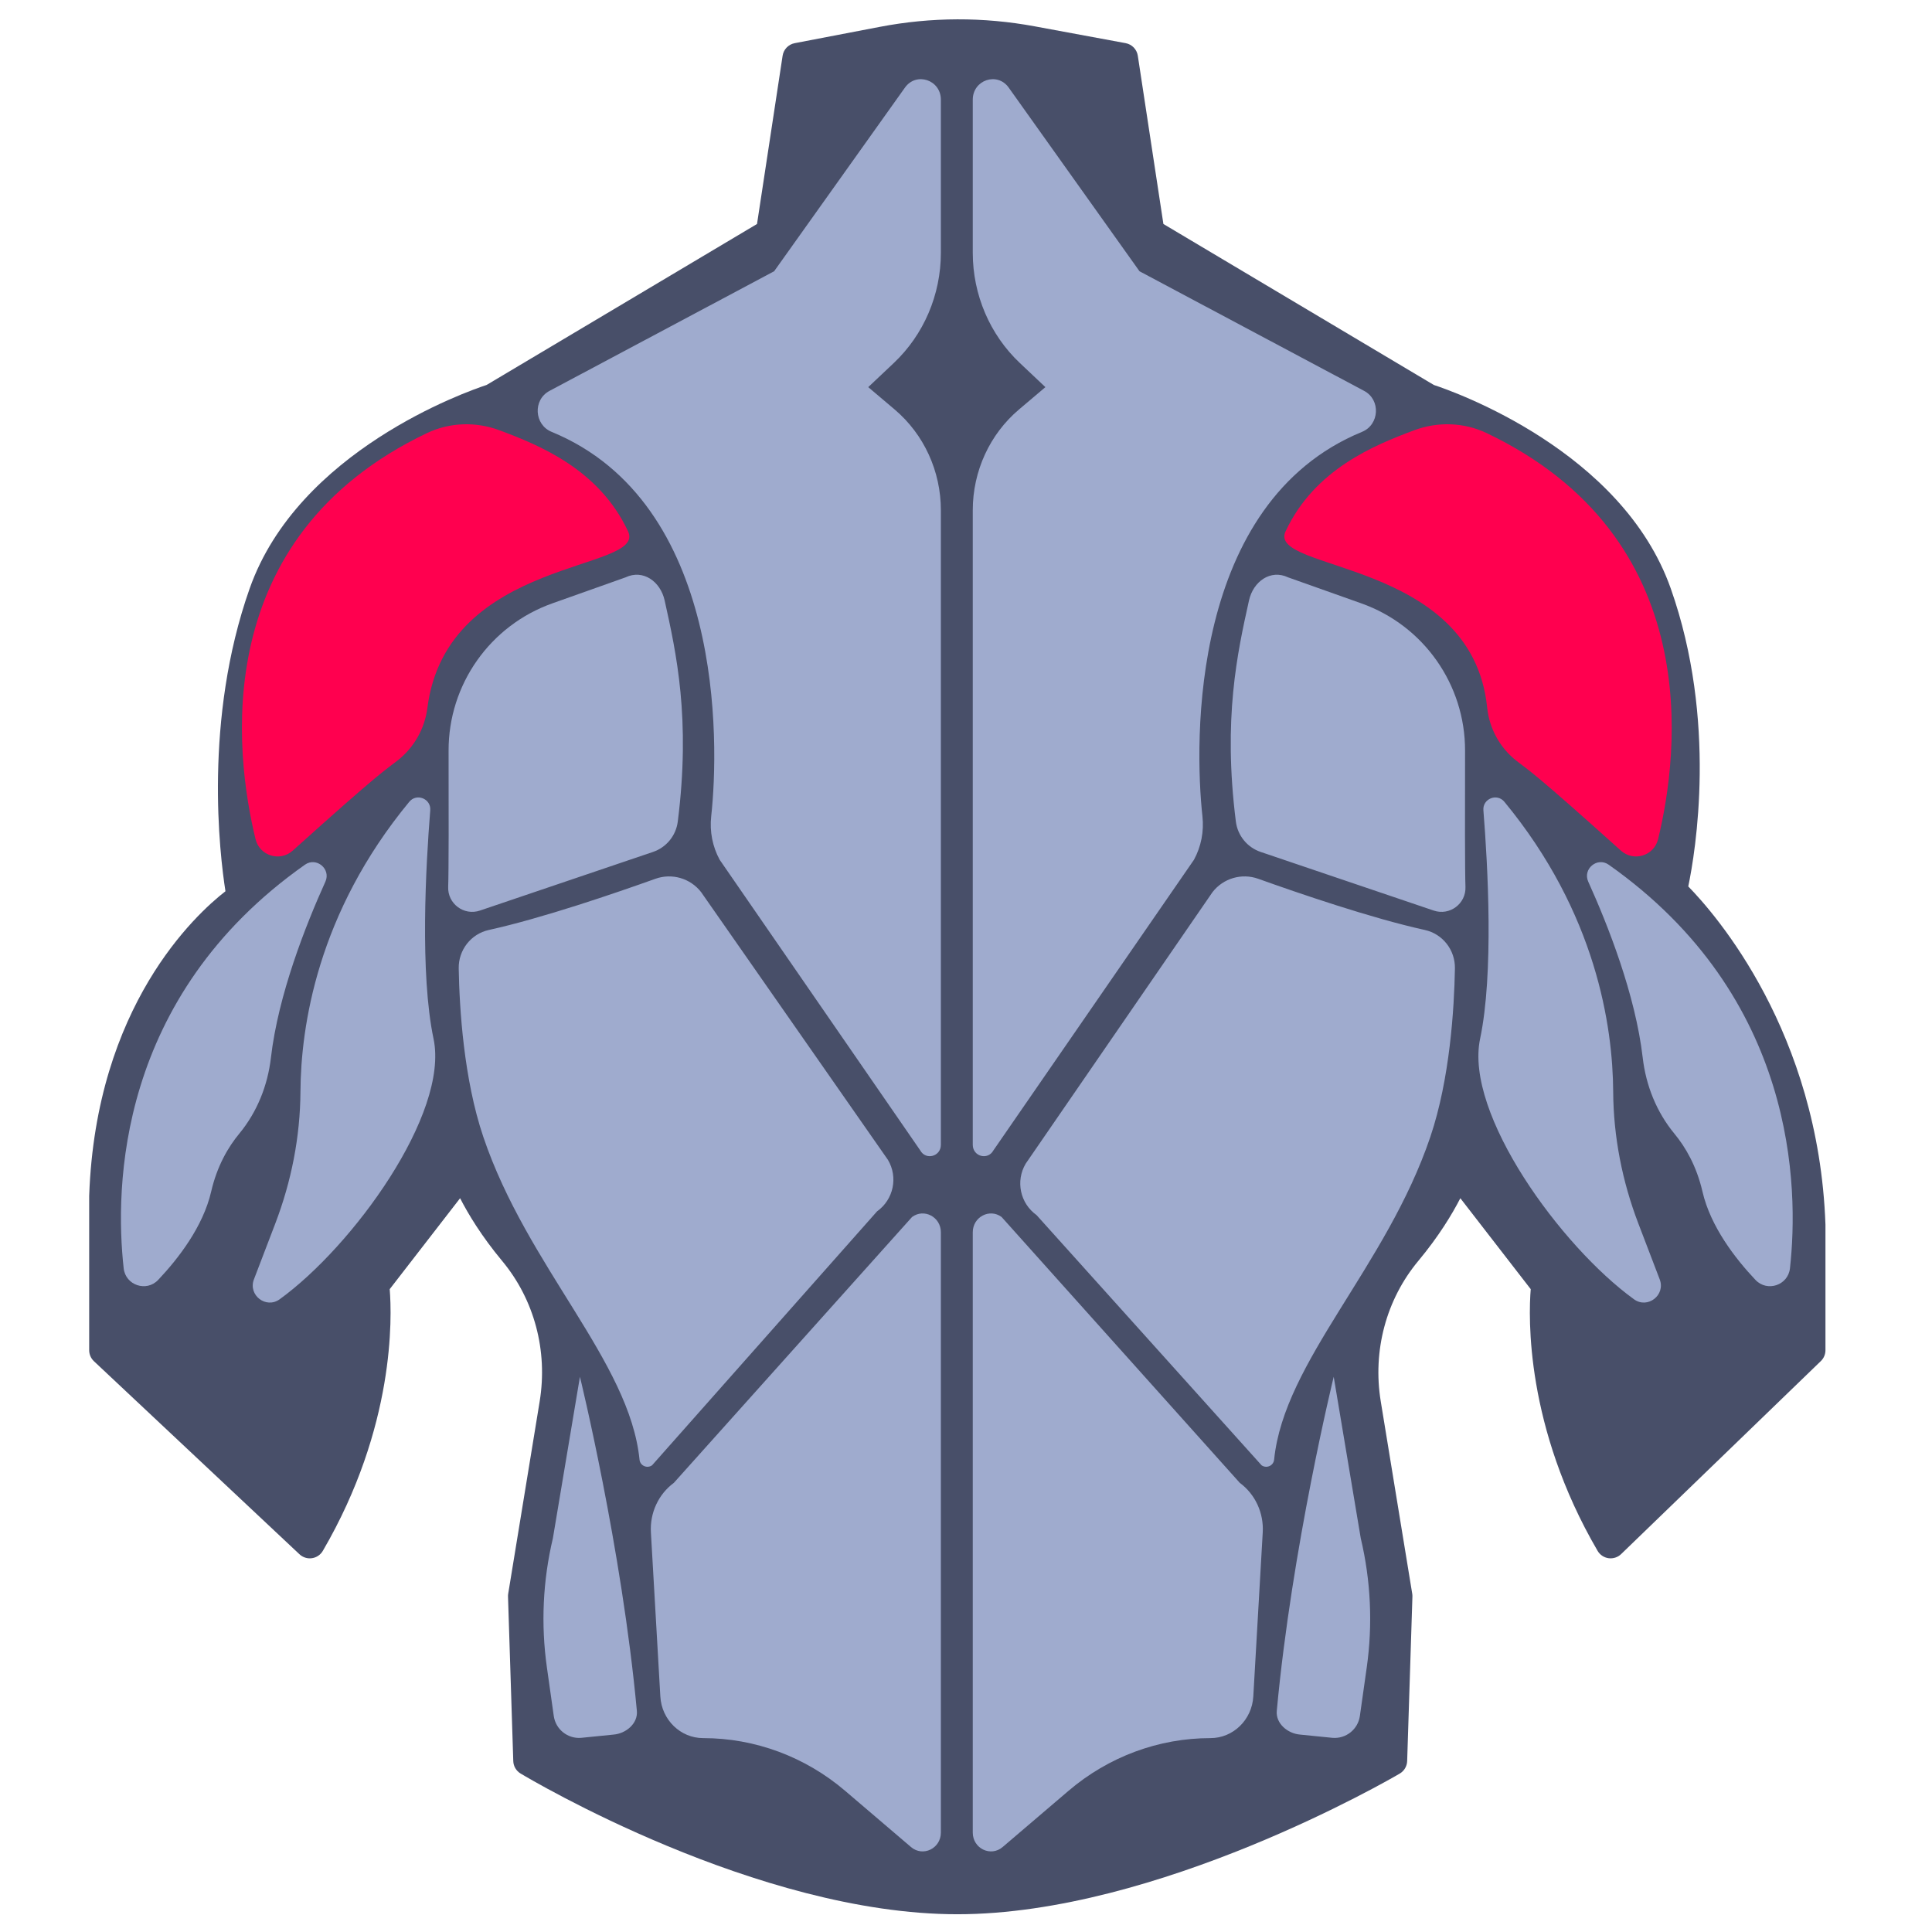 <svg xmlns="http://www.w3.org/2000/svg" enable-background="new 0 0 512 512" version="1.0" viewBox="0 0 512 512"><path fill="#484F69" d="M253.7,507.294c-53.055,0-113.206-35.77-115.74-37.292c-1.165-0.699-1.895-1.942-1.938-3.301
			l-1.394-43.587c-0.008-0.259,0.009-0.519,0.051-0.773l8.339-50.958c2.197-13.428-1.431-26.998-9.952-37.231
			c-5.459-6.555-8.987-12.426-11.137-16.613l-18.654,24.101c0.594,7.312,1.471,36.451-17.722,69.353
			c-0.614,1.053-1.674,1.768-2.88,1.942c-1.201,0.179-2.425-0.208-3.313-1.042L24.896,360.74c-0.805-0.757-1.262-1.812-1.262-2.916
			v-40.857c0-0.048,0.001-0.095,0.003-0.143c1.795-50.276,28.202-74.486,36.112-80.635c-1.533-9.755-5.849-45.496,6.415-80.234
			c12.891-36.517,57.436-52.173,62.786-53.936l71.668-42.661l6.782-44.589c0.254-1.675,1.537-3.008,3.201-3.327l22.569-4.328
			c13.614-2.608,27.428-2.654,41.056-0.133l24.078,4.456c1.676,0.311,2.971,1.647,3.227,3.332l6.782,44.589l71.667,42.661
			c5.346,1.761,49.896,17.417,62.786,53.936c12.374,35.051,6.543,69.822,4.645,78.962c7.206,7.366,34.528,38.557,36.35,89.554
			c0.002,0.047,0.003,0.095,0.003,0.143v33.211c0,1.085-0.44,2.123-1.221,2.876l-52.929,51.152c-0.882,0.854-2.104,1.25-3.326,1.087
			c-1.217-0.169-2.289-0.887-2.908-1.947c-19.192-32.901-18.316-62.04-17.723-69.353l-18.653-24.101
			c-2.149,4.188-5.678,10.059-11.136,16.613c-8.523,10.234-12.15,23.804-9.954,37.231l8.339,50.958
			c0.042,0.255,0.059,0.515,0.051,0.773l-1.393,43.587c-0.044,1.373-0.79,2.628-1.976,3.323
			C368.34,471.546,306.731,507.294,253.7,507.294z"/><path fill="#9FABCE" d="M249.341,26.421v40.573c0,11.104-4.525,21.699-12.471,29.202l-6.777,6.398l7.004,5.929
			c7.752,6.562,12.244,16.354,12.244,26.69v168.175c0,3.098-3.995,4.176-5.469,1.476l-53.144-77.005
			c-1.911-3.499-2.69-7.526-2.253-11.515c2.17-19.774,3.316-83.149-42.294-101.898c-4.63-1.903-4.992-8.496-0.564-10.854
			l59.534-31.704l34.672-48.678C242.835,18.981,249.341,21.176,249.341,26.421z"/><path fill="#FF004F" d="M113.143,114.779c6.027-2.874,12.982-3.088,19.236-0.746c10.423,3.903,26.356,10.267,34.07,26.796
		c5.011,10.738-48.043,6.593-53.194,46.803c-0.703,5.487-3.54,10.492-7.894,13.904c-3.472,2.721-4.255,2.722-27.78,23.883
		c-3.378,3.039-8.786,1.387-9.859-3.029C62.184,199.605,55.095,142.459,113.143,114.779z"/><path fill="#9FABCE" d="M118.879 198.948c-.044-17.535 10.978-33.187 27.502-39.054l19.393-6.886c4.644-2.211 9.247 1.088 10.362 6.109 3.087 13.9 6.93 31.297 3.483 58.609-.469 3.714-3.018 6.843-6.564 8.045l-45.876 15.542c-4.232 1.434-8.585-1.819-8.406-6.284C118.922 231.304 118.919 214.554 118.879 198.948zM129.544 246.451c-4.748 1.043-8.065 5.325-7.979 10.186.19 10.723 1.34 29.321 6.515 44.641 11.65 34.484 38.777 59.506 41.401 85.549.162 1.606 2.013 2.425 3.328 1.488l59.628-67.301c4.358-3.105 5.61-9.032 2.88-13.634l-49.51-70.957c-2.853-3.676-7.737-5.103-12.118-3.535C163.219 236.638 143.65 243.353 129.544 246.451zM86.231 233.651c-5.229 11.56-12.506 29.993-14.433 46.643-.855 7.391-3.67 14.42-8.408 20.156-2.914 3.527-5.86 8.533-7.432 15.346-2.143 9.287-8.72 17.768-14.045 23.396-3.105 3.282-8.639 1.423-9.137-3.067-2.361-21.294-1.819-71.847 48.037-106.97C83.84 227.023 87.757 230.278 86.231 233.651zM108.464 212.481c1.953-2.366 5.8-.806 5.555 2.252-1.183 14.768-2.758 43.298.873 60.546 4.187 19.889-21.446 55.068-40.784 69.046-3.613 2.612-8.409-1.107-6.816-5.272l5.66-14.799c4.268-11.161 6.601-22.989 6.672-34.938C79.725 272.061 84.087 242.006 108.464 212.481zM249.341 326.56v159.099c0 4.211-4.761 6.518-7.908 3.832l-17.475-14.912c-10.574-9.023-23.873-13.961-37.602-13.961h0c-6.023 0-11.003-4.836-11.359-11.032l-2.501-43.492c-.297-5.161 2-10.117 6.082-13.123l63.126-70.459C244.9 320.158 249.341 322.512 249.341 326.56zM153.688 364.861c0 0 11.093 45.266 15.087 88.54.308 3.334-2.865 6.013-6.203 6.285l-8.569.861c-3.57.291-6.749-2.251-7.25-5.797l-1.822-12.884c-1.613-11.401-1.074-23.003 1.588-34.205L153.688 364.861zM257.794 26.421v40.573c0 11.104 4.525 21.699 12.471 29.202l6.777 6.398-7.004 5.929c-7.752 6.562-12.244 16.354-12.244 26.69v168.175c0 3.098 3.995 4.176 5.469 1.476l53.144-77.005c1.911-3.499 2.69-7.526 2.253-11.515-2.17-19.774-3.316-83.149 42.294-101.898 4.63-1.903 4.992-8.496.564-10.854l-59.534-31.704L267.312 23.21C264.299 18.981 257.794 21.176 257.794 26.421z"/><path fill="#FF004F" d="M393.991,114.779c-6.027-2.874-12.982-3.088-19.236-0.746c-10.423,3.903-26.356,10.267-34.07,26.796
		c-5.001,10.716,49.38,7.184,53.425,46.654c0.575,5.606,3.404,10.745,7.853,14.203c3.317,2.578,4.502,2.967,27.589,23.733
		c3.378,3.039,8.786,1.387,9.859-3.029C444.951,199.605,452.04,142.459,393.991,114.779z"/><path fill="#9FABCE" d="M388.256 198.948c.044-17.535-10.978-33.187-27.502-39.054l-19.393-6.886c-4.643-2.211-9.247 1.088-10.362 6.109-3.087 13.9-6.93 31.297-3.483 58.609.469 3.714 3.018 6.843 6.564 8.045l45.876 15.542c4.232 1.434 8.585-1.819 8.406-6.284C388.213 231.304 388.216 214.554 388.256 198.948zM377.591 246.451c4.748 1.043 8.065 5.325 7.979 10.186-.19 10.723-1.34 29.321-6.515 44.641-11.65 34.484-38.777 59.506-41.401 85.549-.162 1.606-2.013 2.425-3.328 1.488l-59.628-66.301c-4.358-3.105-5.61-9.032-2.88-13.634l49.51-71.957c2.853-3.676 7.737-5.103 12.118-3.535C343.916 236.638 363.484 243.353 377.591 246.451zM420.903 233.651c5.229 11.56 12.506 29.993 14.433 46.643.855 7.391 3.67 14.42 8.408 20.156 2.914 3.527 5.86 8.533 7.432 15.346 2.143 9.287 8.72 17.768 14.045 23.396 3.105 3.282 8.639 1.423 9.137-3.067 2.361-21.294 1.819-71.847-48.037-106.97C423.295 227.023 419.378 230.278 420.903 233.651zM398.671 212.481c-1.953-2.366-5.8-.806-5.555 2.252 1.183 14.768 2.758 43.298-.873 60.546-4.187 19.889 21.446 55.068 40.784 69.046 3.613 2.612 8.409-1.107 6.816-5.272l-5.66-14.799c-4.268-11.161-6.601-22.989-6.672-34.938C427.41 272.061 423.048 242.006 398.671 212.481zM257.794 326.56v159.099c0 4.211 4.761 6.518 7.908 3.832l17.475-14.912c10.574-9.023 23.873-13.961 37.602-13.961h0c6.023 0 11.003-4.836 11.359-11.032l2.501-43.492c.297-5.161-2-10.117-6.082-13.123l-63.126-70.459C262.235 320.158 257.794 322.512 257.794 326.56zM353.447 364.861c0 0-11.093 45.266-15.087 88.54-.308 3.334 2.865 6.013 6.203 6.285l8.569.861c3.57.291 6.749-2.251 7.25-5.797l1.822-12.884c1.613-11.401 1.074-23.003-1.588-34.205L353.447 364.861z"/></svg>